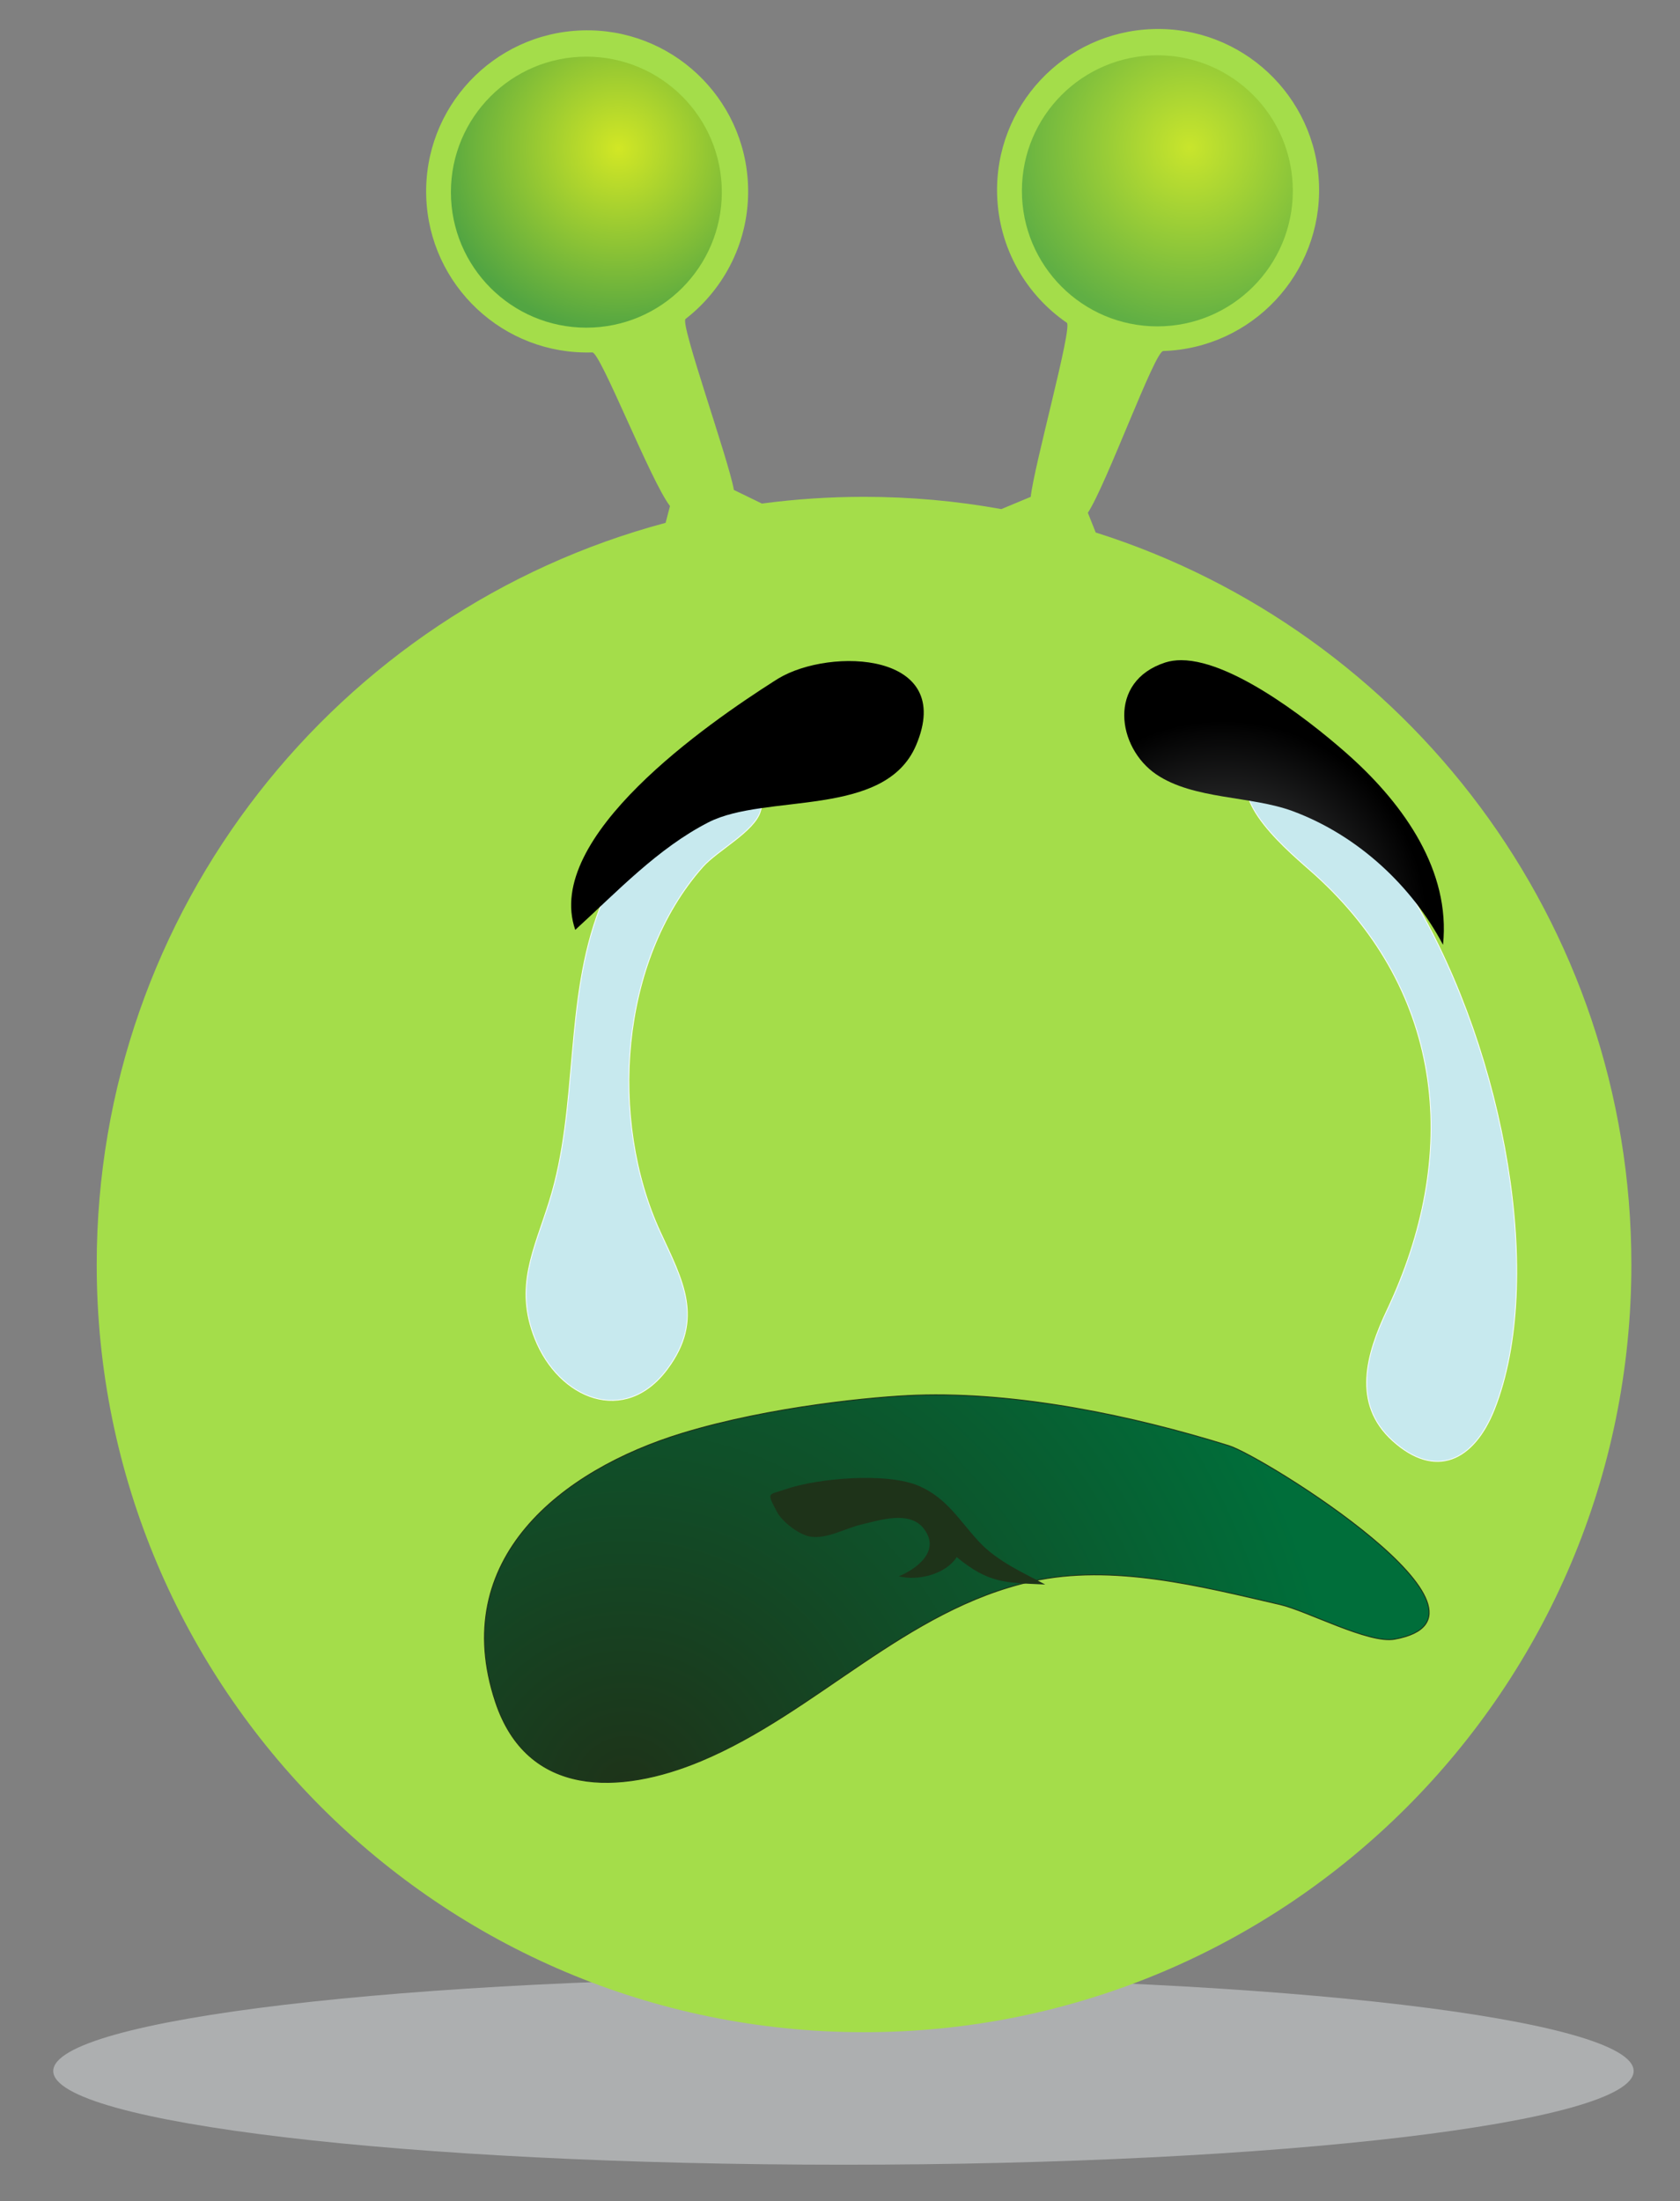 <?xml version="1.0" encoding="utf-8"?>
<!-- Generator: Adobe Illustrator 16.0.0, SVG Export Plug-In . SVG Version: 6.00 Build 0)  -->
<!DOCTYPE svg PUBLIC "-//W3C//DTD SVG 1.1//EN" "http://www.w3.org/Graphics/SVG/1.1/DTD/svg11.dtd">
<svg version="1.1" id="Warstwa_1" xmlns="http://www.w3.org/2000/svg" xmlns:xlink="http://www.w3.org/1999/xlink" x="0px" y="0px"
	 width="452px" height="592px" viewBox="794.895 392.265 452 592" enable-background="new 794.895 392.265 452 592"
	 xml:space="preserve">
<rect x="794.895" y="392.265" width="452" height="592" fill="#808080" stroke="none"/>
<path opacity="0.75" fill="#BCBEC0" enable-background="new    " d="M1234.423,949.246c0.021-13.913-95.147-25.195-212.563-25.198
	c-117.414-0.001-212.614,11.276-212.634,25.192c0,0.002,0,0.005,0,0.006c-0.021,13.916,95.146,25.197,212.563,25.201
	c117.414,0.001,212.614-11.275,212.634-25.19C1234.423,949.253,1234.423,949.25,1234.423,949.246"/>
<path fill="#A4DD4A" d="M1089.692,535.473c83.557,26.429,144.12,104.585,144.12,196.885c0,114.021-92.438,206.45-206.448,206.45
	c-114.014,0-206.451-92.438-206.451-206.45c0-95.565,64.913-175.96,153.061-199.48l1.178-4.512
	c-5.238-6.784-18.689-41.38-20.904-41.321c-23.914,0.762-43.918-18.009-44.678-41.923c-0.763-23.915,18.006-43.906,41.908-44.68
	c23.902-0.771,43.93,18.008,44.68,41.935c0.462,14.431-6.218,27.456-16.819,35.67c-1.545,1.187,11.583,37.792,13.012,45.992
	l7.534,3.657c8.998-1.2,18.17-1.81,27.478-1.81c12.611,0,24.966,1.13,36.94,3.299l7.912-3.299
	c0.833-8.168,11.307-45.695,9.702-46.813c-10.947-7.534-18.283-20.004-18.746-34.31c-0.751-23.914,18.02-43.918,41.923-44.679
	c23.902-0.762,43.92,18.009,44.68,41.911c0.761,23.902-18.008,43.916-41.921,44.679c-2.297,0.069-15.207,35.751-20.271,43.503
	L1089.692,535.473z"/>
<radialGradient id="SVGID_1_" cx="5.94" cy="1132.899" r="2.248" gradientTransform="matrix(21.829 -0.695 -0.695 -21.829 1618.862 25166.531)" gradientUnits="userSpaceOnUse">
	<stop  offset="0" style="stop-color:#FFF200"/>
	<stop  offset="1" style="stop-color:#006E3A"/>
</radialGradient>
<path opacity="0.5" fill="url(#SVGID_1_)" enable-background="new    " d="M989.098,443.944c0-20.125-16.318-36.442-36.443-36.442
	c-20.127,0-36.442,16.317-36.442,36.442c0,20.127,16.315,36.443,36.442,36.443C972.78,480.387,989.098,464.071,989.098,443.944"/>
<radialGradient id="SVGID_2_" cx="12.972" cy="1132.691" r="2.248" gradientTransform="matrix(21.829 -0.695 -0.695 -21.829 1618.862 25166.531)" gradientUnits="userSpaceOnUse">
	<stop  offset="0" style="stop-color:#FFF200"/>
	<stop  offset="1" style="stop-color:#006E3A"/>
</radialGradient>
<path opacity="0.41" fill="url(#SVGID_2_)" enable-background="new    " d="M1142.724,443.598
	c0.009-20.125-16.298-36.451-36.423-36.462c-20.127-0.011-36.452,16.296-36.463,36.424c0,0.013,0,0.025,0,0.038
	c0,20.128,16.315,36.442,36.442,36.442C1126.409,480.041,1142.724,463.726,1142.724,443.598"/>
<path fill="#C7E9EE" stroke="#FFFFFF" stroke-width="0.211" d="M966.037,619.41c-4.419,6.104-7.82,12.1-9.714,16.956
	c-9.771,25.173-5.619,53.355-13.612,78.953c-4.166,13.336-9.448,22.933-3.898,36.95c6.437,16.243,24.19,23.532,35.599,8.213
	c10.094-13.532,4.085-23.914-1.915-36.961c-13.773-29.981-11.039-72.746,11.49-98.148c3.935-4.429,13.937-9.529,15.505-14.939
	C1007.692,582.331,970.5,613.272,966.037,619.41z"/>
<path fill="#C7E9EE" stroke="#FFFFFF" stroke-width="0.211" d="M1175.452,634.417c-4.731-8.029-31.09-48.787-43.064-36.385
	c-8.652,8.951,10.268,24.029,16.127,29.303c35.635,32.046,39.119,76.008,19.577,117.262c-5.536,11.709-9.552,25.148,1.487,35.139
	c11.491,10.383,21.872,5.503,27.398-8.502C1210.533,736.856,1200.104,676.339,1175.452,634.417L1175.452,634.417z"/>
<radialGradient id="SVGID_3_" cx="13.235" cy="1122.723" r="2.742" gradientTransform="matrix(21.84 0 0 -21.84 836.094 25153.123)" gradientUnits="userSpaceOnUse">
	<stop  offset="0" style="stop-color:#565759"/>
	<stop  offset="1" style="stop-color:#000000"/>
</radialGradient>
<path fill="url(#SVGID_3_)" d="M1004.302,574.742c14.062-8.468,47.77-7.153,37.053,17.974c-8.409,19.702-40.457,12.804-55.88,20.718
	c-13.671,7.014-24.573,18.678-35.808,28.91c-8.663-24.978,35.865-55.64,53.423-66.84L1004.302,574.742z"/>
<radialGradient id="SVGID_4_" cx="13.176" cy="1122.354" r="2.518" gradientTransform="matrix(21.84 0 0 -21.84 836.094 25153.123)" gradientUnits="userSpaceOnUse">
	<stop  offset="0" style="stop-color:#565759"/>
	<stop  offset="1" style="stop-color:#000000"/>
</radialGradient>
<path fill="url(#SVGID_4_)" d="M1112.706,569.815c14.676,0.024,37.39,18.607,45.799,26.22c14.04,12.737,26.719,30.389,24.63,50.333
	c-8.19-15.538-22.622-29.335-40.41-35.944c-11.272-4.178-26.672-3.069-36.756-9.91c-10.532-7.164-13.218-25.023,2.47-30.087
	C1109.764,570.01,1111.195,569.815,1112.706,569.815z"/>
<radialGradient id="SVGID_5_" cx="2.173" cy="1103.303" r="8.848" gradientTransform="matrix(18.538 11.544 11.544 -18.538 -11813.291 21301.662)" gradientUnits="userSpaceOnUse">
	<stop  offset="0" style="stop-color:#1E3319"/>
	<stop  offset="1" style="stop-color:#006E3A"/>
</radialGradient>
<path fill="url(#SVGID_5_)" stroke="#1E3319" stroke-width="0.243" d="M978.496,777.717c23.868-7.269,52.223-9.863,62.896-10.232
	c27.329-0.944,58.268,5.515,84.156,13.59c9.146,2.859,78.582,45.925,44.517,52.05c-6.933,1.248-23.559-7.659-30.756-9.32
	c-21.295-4.914-44.99-11.086-66.782-6.254c-34.031,7.568-57.945,35.256-88.966,48.256c-22.023,9.229-46.825,9.863-55.362-15.861
	C915.462,811.553,946.022,787.604,978.496,777.717z"/>
<path fill="#1E3319" d="M1042.211,791.93c-8.606-3.784-27.389-2.122-35.982,0.865c-4.696,1.638-5.182,0.588-2.262,6.125
	c1.395,2.643,5.896,6.079,8.871,6.601c4.42,0.771,9.378-2.228,14.052-3.313c4.799-1.118,12.517-3.679,16.368,0.957
	c4.882,5.908-1.338,10.867-6.541,13.036c5.156,1.293,12.609-0.528,15.575-5.168c8.569,7.051,12.907,6.888,23.82,7.371
	c-5.329-2.895-12.78-6.067-17.892-11.582C1053.042,801.228,1049.65,795.171,1042.211,791.93L1042.211,791.93z"/>
</svg>
